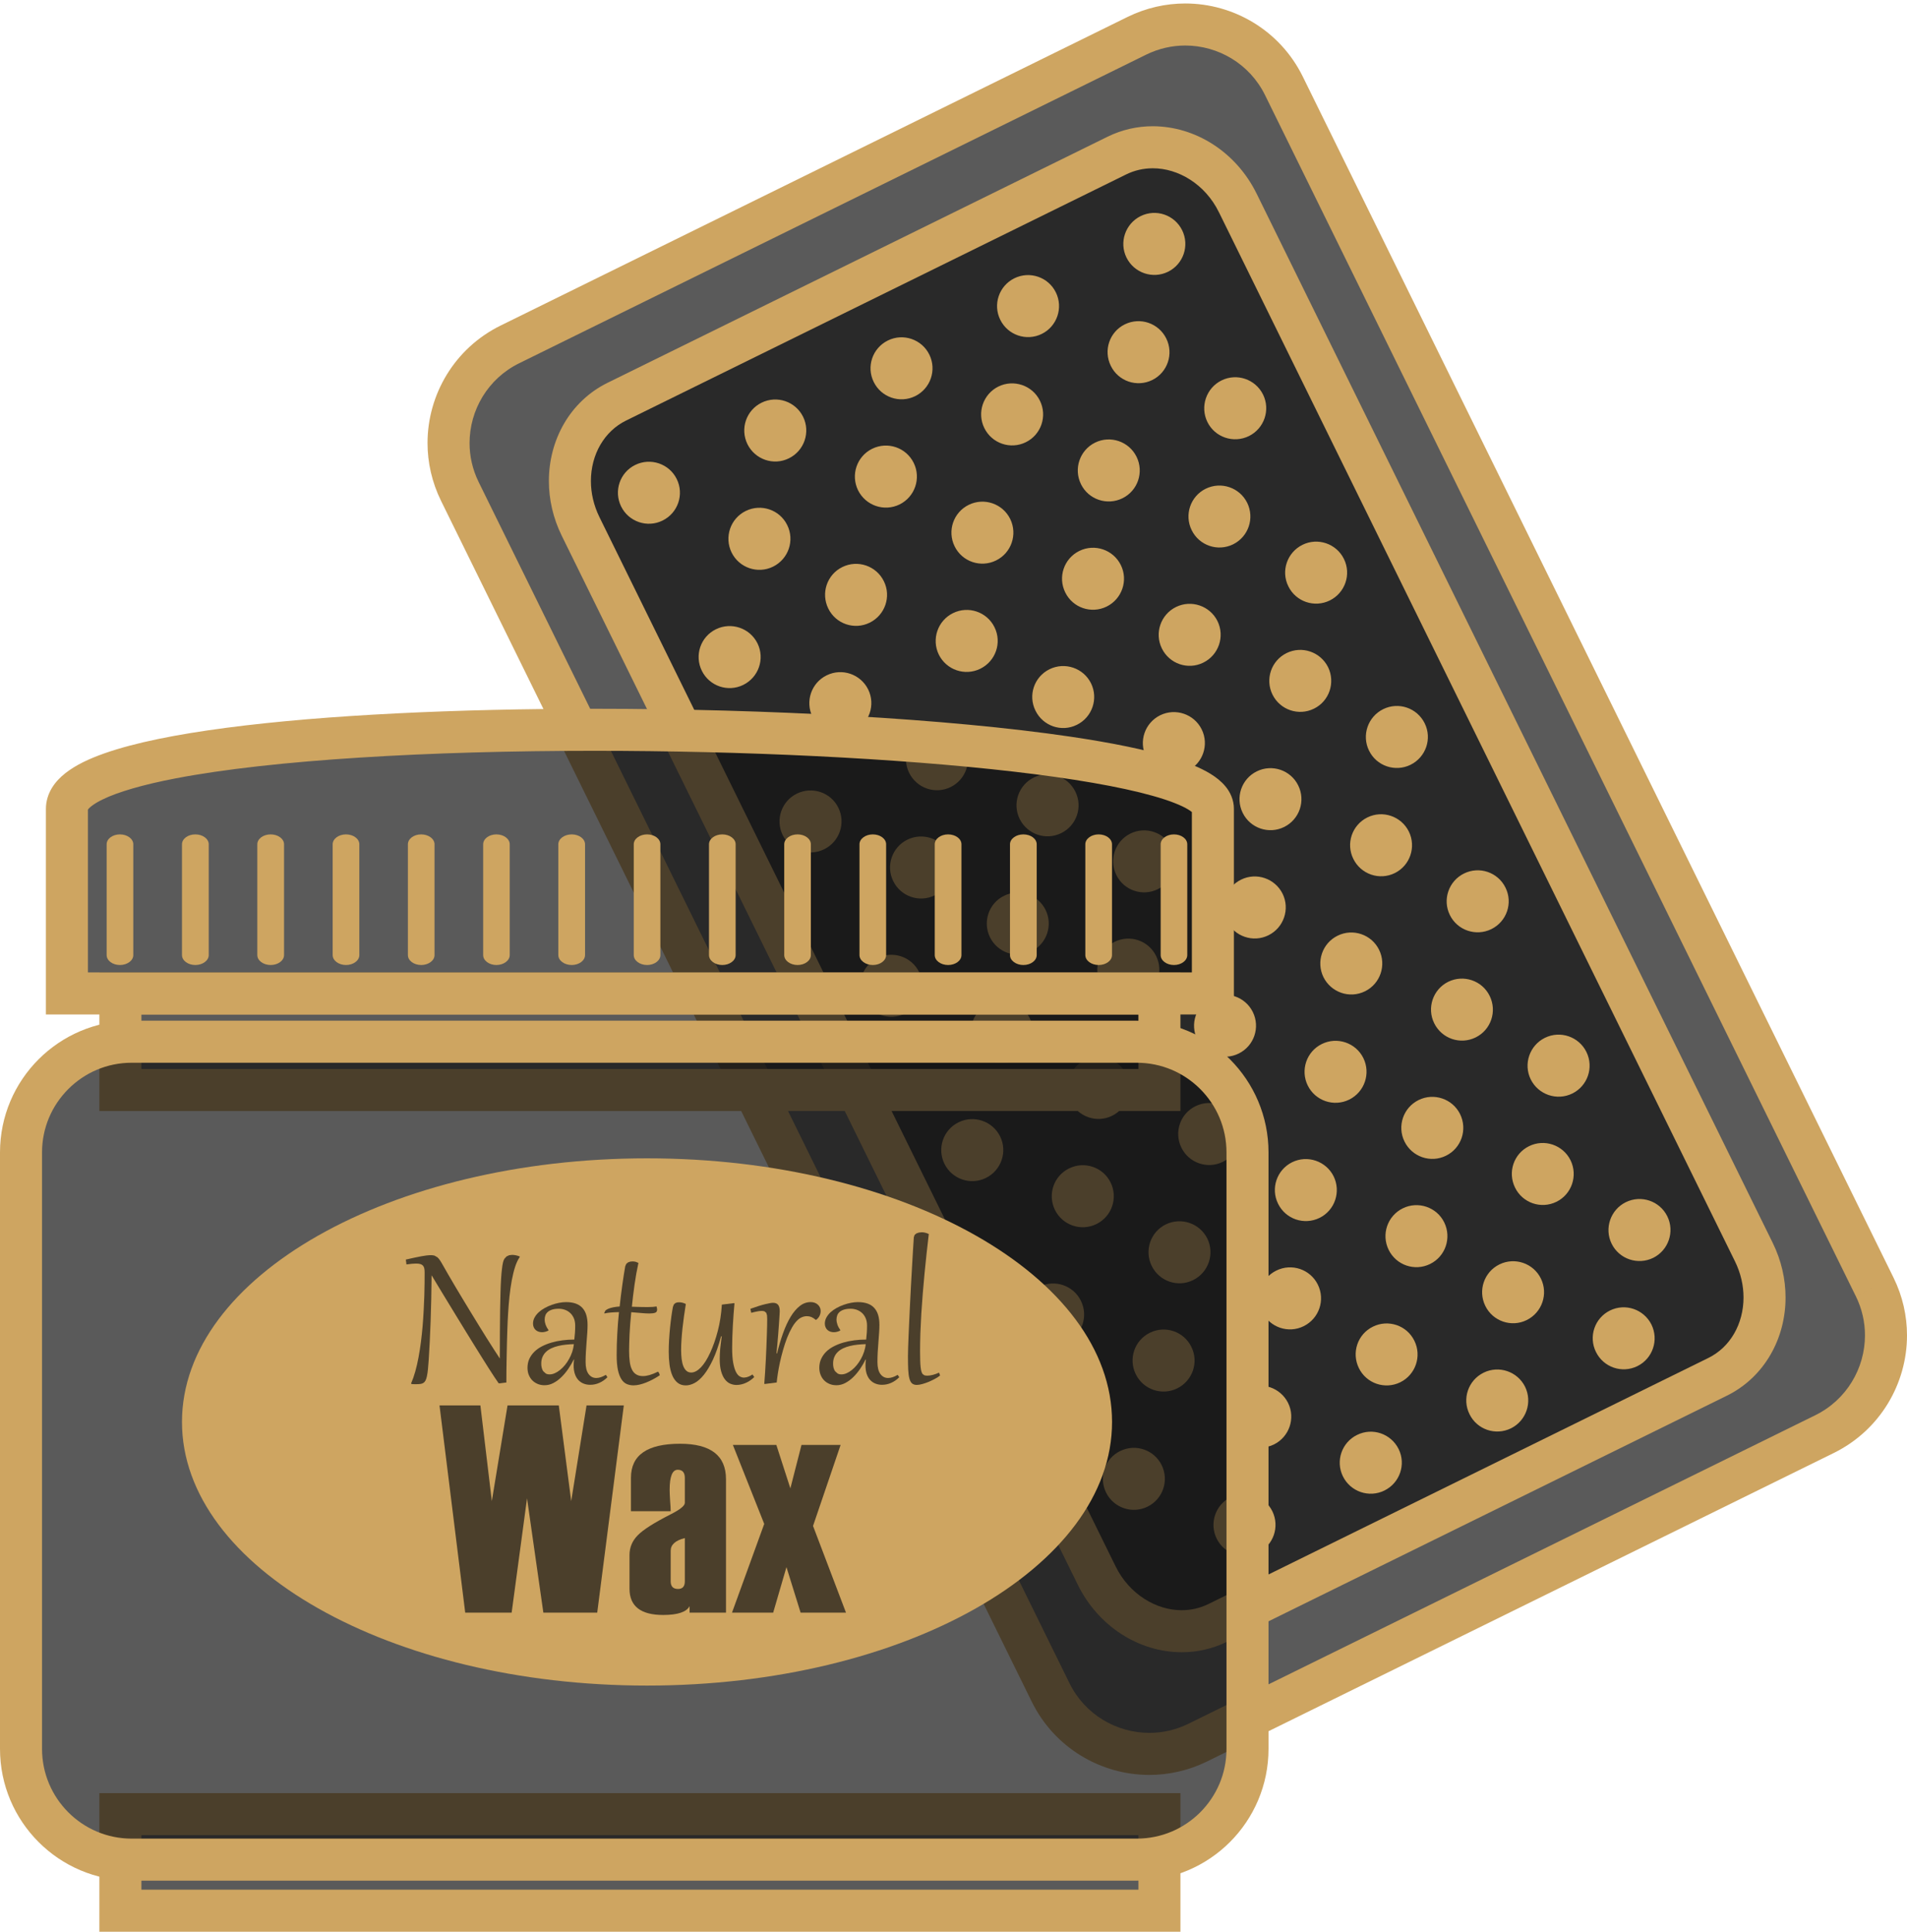 <svg width="79" height="80" viewBox="0 0 79 80" fill="none" xmlns="http://www.w3.org/2000/svg">
<path d="M77.662 53.298C78.772 55.552 77.841 58.281 75.584 59.392L49.617 72.168C47.364 73.276 44.636 72.347 43.524 70.093L19.051 20.354C17.94 18.099 18.871 15.37 21.127 14.261L47.094 1.484C49.348 0.374 52.08 1.303 53.189 3.557L77.662 53.298Z" fill="#151515" fill-opacity="0.7"/>
<path d="M77.662 53.298L76.881 53.682C77.138 54.206 77.259 54.757 77.259 55.301C77.258 56.661 76.503 57.969 75.2 58.61L49.233 71.387C48.709 71.644 48.159 71.764 47.614 71.765C46.254 71.764 44.946 71.01 44.305 69.708L19.832 19.969C19.573 19.444 19.452 18.893 19.452 18.349C19.453 16.989 20.207 15.681 21.511 15.042L47.478 2.265C48.003 2.007 48.554 1.886 49.1 1.885C50.46 1.886 51.768 2.64 52.407 3.941L76.88 53.682L77.662 53.298L78.442 52.913L53.97 3.173C53.026 1.256 51.1 0.143 49.1 0.144C48.295 0.144 47.477 0.325 46.709 0.702L20.743 13.48C18.825 14.422 17.71 16.348 17.711 18.349C17.711 19.153 17.892 19.971 18.269 20.738L42.743 70.477C43.688 72.393 45.613 73.507 47.614 73.506C48.417 73.506 49.234 73.326 50.002 72.95L75.969 60.172C77.885 59.228 79.001 57.302 79 55.301C79 54.498 78.82 53.68 78.442 52.913L77.662 53.298Z" fill="#CEA561"/>
<path d="M72.654 51.851C73.625 53.821 72.953 56.135 71.153 57.02L50.443 67.211C48.641 68.097 46.399 67.216 45.431 65.247L24.052 21.803C23.086 19.834 23.752 17.521 25.555 16.634L46.267 6.443C48.067 5.558 50.312 6.439 51.278 8.408L72.654 51.851Z" fill="#151515" fill-opacity="0.7"/>
<path d="M72.654 51.851L71.873 52.236C72.115 52.728 72.228 53.241 72.228 53.733C72.228 54.28 72.088 54.799 71.837 55.232C71.586 55.665 71.228 56.012 70.769 56.239L50.059 66.43C49.705 66.603 49.334 66.684 48.955 66.685C47.901 66.688 46.783 66.028 46.212 64.863L24.834 21.418C24.592 20.927 24.479 20.413 24.479 19.921C24.479 19.375 24.618 18.855 24.869 18.423C25.121 17.99 25.478 17.642 25.939 17.415L46.652 7.224C47.005 7.051 47.375 6.97 47.754 6.969C48.808 6.966 49.927 7.626 50.496 8.791L50.497 8.792L71.873 52.236L72.654 51.851L73.435 51.467L52.059 8.023L52.059 8.024C51.207 6.29 49.519 5.231 47.754 5.228C47.121 5.228 46.48 5.368 45.883 5.662L25.171 15.852C24.389 16.236 23.773 16.84 23.362 17.55C22.951 18.262 22.738 19.081 22.738 19.921C22.738 20.679 22.912 21.456 23.271 22.187L44.65 65.632C45.503 67.363 47.189 68.422 48.955 68.426C49.587 68.426 50.229 68.286 50.827 67.992L71.537 57.801C72.318 57.418 72.933 56.815 73.344 56.104C73.756 55.393 73.969 54.574 73.969 53.733C73.969 52.976 73.795 52.199 73.435 51.467L72.654 51.851Z" fill="#CEA561"/>
<path d="M28.035 19.839C28.349 20.475 28.085 21.246 27.448 21.558C26.814 21.872 26.044 21.61 25.73 20.973C25.418 20.336 25.677 19.568 26.314 19.255C26.95 18.942 27.723 19.203 28.035 19.839Z" fill="#CEA561"/>
<path d="M33.27 17.262C33.581 17.897 33.32 18.668 32.681 18.981C32.044 19.295 31.28 19.031 30.964 18.395C30.652 17.759 30.911 16.991 31.549 16.677C32.185 16.364 32.956 16.625 33.27 17.262Z" fill="#CEA561"/>
<path d="M38.499 14.686C38.812 15.322 38.549 16.093 37.912 16.406C37.275 16.718 36.508 16.455 36.195 15.819C35.881 15.182 36.144 14.415 36.781 14.101C37.413 13.788 38.187 14.049 38.499 14.686Z" fill="#CEA561"/>
<path d="M43.74 12.109C44.053 12.745 43.791 13.516 43.156 13.829C42.519 14.142 41.75 13.879 41.437 13.243C41.123 12.607 41.386 11.838 42.022 11.524C42.658 11.212 43.428 11.473 43.74 12.109Z" fill="#CEA561"/>
<path d="M48.972 9.535C49.285 10.171 49.024 10.94 48.388 11.254C47.752 11.567 46.982 11.304 46.667 10.669C46.353 10.033 46.619 9.264 47.252 8.95C47.891 8.636 48.657 8.898 48.972 9.535Z" fill="#CEA561"/>
<path d="M32.612 21.746C32.927 22.383 32.663 23.152 32.025 23.467C31.39 23.78 30.62 23.517 30.307 22.881C29.996 22.244 30.256 21.474 30.893 21.161C31.53 20.848 32.301 21.109 32.612 21.746Z" fill="#CEA561"/>
<path d="M37.852 19.171C38.165 19.808 37.902 20.577 37.266 20.891C36.628 21.203 35.862 20.94 35.546 20.304C35.234 19.667 35.495 18.898 36.131 18.585C36.769 18.272 37.539 18.533 37.852 19.171Z" fill="#CEA561"/>
<path d="M43.08 16.595C43.395 17.232 43.131 18.003 42.496 18.314C41.86 18.628 41.09 18.365 40.777 17.728C40.464 17.091 40.725 16.323 41.359 16.008C41.994 15.697 42.769 15.958 43.08 16.595Z" fill="#CEA561"/>
<path d="M48.315 14.02C48.629 14.656 48.368 15.425 47.734 15.738C47.094 16.052 46.328 15.788 46.017 15.152C45.702 14.514 45.96 13.746 46.596 13.433C47.235 13.12 48.001 13.382 48.315 14.02Z" fill="#CEA561"/>
<path d="M31.381 26.646C31.692 27.283 31.428 28.05 30.791 28.364C30.157 28.677 29.388 28.416 29.075 27.78C28.76 27.142 29.02 26.372 29.658 26.06C30.295 25.747 31.067 26.009 31.381 26.646Z" fill="#CEA561"/>
<path d="M36.615 24.071C36.93 24.706 36.664 25.474 36.029 25.787C35.392 26.101 34.626 25.84 34.313 25.203C33.999 24.566 34.258 23.796 34.894 23.484C35.531 23.17 36.302 23.432 36.615 24.071Z" fill="#CEA561"/>
<path d="M41.85 21.494C42.161 22.13 41.899 22.898 41.264 23.21C40.627 23.524 39.86 23.263 39.547 22.627C39.233 21.989 39.494 21.219 40.132 20.907C40.766 20.595 41.537 20.856 41.85 21.494Z" fill="#CEA561"/>
<path d="M47.084 18.918C47.396 19.553 47.136 20.322 46.499 20.635C45.864 20.948 45.091 20.688 44.781 20.052C44.467 19.414 44.73 18.644 45.364 18.331C46.001 18.018 46.771 18.281 47.084 18.918Z" fill="#CEA561"/>
<path d="M52.324 16.341C52.636 16.977 52.373 17.745 51.739 18.059C51.101 18.372 50.329 18.112 50.018 17.476C49.706 16.839 49.97 16.068 50.603 15.755C51.239 15.441 52.009 15.704 52.324 16.341Z" fill="#CEA561"/>
<path d="M35.965 28.552C36.278 29.188 36.015 29.957 35.377 30.271C34.741 30.584 33.971 30.322 33.659 29.687C33.348 29.051 33.607 28.282 34.244 27.969C34.88 27.654 35.65 27.917 35.965 28.552Z" fill="#CEA561"/>
<path d="M41.199 25.977C41.513 26.612 41.25 27.38 40.611 27.695C39.974 28.008 39.208 27.747 38.892 27.111C38.582 26.476 38.843 25.705 39.479 25.392C40.116 25.077 40.889 25.341 41.199 25.977Z" fill="#CEA561"/>
<path d="M46.432 23.402C46.745 24.036 46.481 24.806 45.845 25.12C45.207 25.433 44.441 25.171 44.13 24.536C43.814 23.899 44.076 23.13 44.711 22.817C45.347 22.503 46.12 22.766 46.432 23.402Z" fill="#CEA561"/>
<path d="M51.668 20.826C51.978 21.461 51.719 22.23 51.08 22.544C50.445 22.855 49.679 22.592 49.368 21.958C49.053 21.322 49.314 20.553 49.947 20.241C50.586 19.927 51.355 20.19 51.668 20.826Z" fill="#CEA561"/>
<path d="M34.729 33.45C35.044 34.087 34.779 34.858 34.141 35.171C33.507 35.484 32.741 35.222 32.424 34.584C32.114 33.949 32.372 33.181 33.01 32.868C33.648 32.555 34.419 32.816 34.729 33.45Z" fill="#CEA561"/>
<path d="M39.965 30.874C40.281 31.512 40.018 32.282 39.381 32.595C38.744 32.908 37.98 32.645 37.663 32.007C37.352 31.374 37.61 30.605 38.246 30.292C38.882 29.978 39.654 30.239 39.965 30.874Z" fill="#CEA561"/>
<path d="M45.197 28.298C45.51 28.936 45.245 29.706 44.609 30.018C43.976 30.332 43.208 30.069 42.896 29.431C42.581 28.798 42.839 28.029 43.478 27.715C44.114 27.403 44.884 27.665 45.197 28.298Z" fill="#CEA561"/>
<path d="M50.436 25.721C50.748 26.359 50.486 27.128 49.848 27.442C49.212 27.756 48.443 27.492 48.132 26.855C47.819 26.221 48.081 25.452 48.717 25.138C49.351 24.826 50.122 25.088 50.436 25.721Z" fill="#CEA561"/>
<path d="M55.673 23.146C55.989 23.784 55.724 24.553 55.089 24.867C54.45 25.18 53.682 24.918 53.371 24.281C53.056 23.647 53.321 22.877 53.956 22.563C54.59 22.25 55.36 22.512 55.673 23.146Z" fill="#CEA561"/>
<path d="M39.309 35.359C39.62 35.996 39.361 36.765 38.722 37.079C38.087 37.392 37.318 37.13 37.005 36.493C36.689 35.858 36.953 35.089 37.586 34.775C38.227 34.461 38.996 34.724 39.309 35.359Z" fill="#CEA561"/>
<path d="M44.547 32.783C44.864 33.419 44.601 34.19 43.961 34.503C43.325 34.816 42.557 34.553 42.242 33.917C41.928 33.282 42.191 32.512 42.828 32.199C43.465 31.885 44.234 32.147 44.547 32.783Z" fill="#CEA561"/>
<path d="M49.782 30.207C50.095 30.843 49.832 31.615 49.193 31.926C48.56 32.24 47.788 31.976 47.476 31.34C47.163 30.705 47.425 29.936 48.061 29.622C48.697 29.31 49.468 29.571 49.782 30.207Z" fill="#CEA561"/>
<path d="M55.018 27.631C55.327 28.268 55.068 29.038 54.432 29.349C53.794 29.663 53.027 29.399 52.714 28.764C52.401 28.128 52.663 27.36 53.297 27.047C53.935 26.733 54.701 26.996 55.018 27.631Z" fill="#CEA561"/>
<path d="M38.076 40.258C38.388 40.892 38.124 41.664 37.487 41.977C36.852 42.29 36.084 42.028 35.768 41.392C35.457 40.756 35.717 39.986 36.355 39.674C36.992 39.36 37.765 39.622 38.076 40.258Z" fill="#CEA561"/>
<path d="M43.314 37.682C43.626 38.317 43.365 39.088 42.727 39.402C42.092 39.715 41.324 39.45 41.011 38.815C40.7 38.179 40.958 37.411 41.594 37.098C42.228 36.784 43 37.046 43.314 37.682Z" fill="#CEA561"/>
<path d="M48.548 35.106C48.86 35.741 48.598 36.512 47.963 36.824C47.328 37.137 46.559 36.875 46.247 36.239C45.933 35.603 46.192 34.835 46.829 34.521C47.464 34.208 48.236 34.47 48.548 35.106Z" fill="#CEA561"/>
<path d="M53.781 32.529C54.095 33.165 53.833 33.935 53.197 34.249C52.561 34.562 51.792 34.299 51.48 33.663C51.168 33.027 51.427 32.259 52.063 31.945C52.699 31.631 53.47 31.893 53.781 32.529Z" fill="#CEA561"/>
<path d="M59.019 29.954C59.335 30.589 59.069 31.359 58.433 31.673C57.797 31.985 57.025 31.724 56.715 31.088C56.4 30.453 56.666 29.682 57.3 29.369C57.937 29.055 58.706 29.318 59.019 29.954Z" fill="#CEA561"/>
<path d="M42.657 42.166C42.969 42.801 42.709 43.572 42.072 43.886C41.435 44.2 40.667 43.937 40.351 43.301C40.038 42.664 40.3 41.895 40.935 41.582C41.577 41.267 42.346 41.529 42.657 42.166Z" fill="#CEA561"/>
<path d="M47.893 39.59C48.208 40.225 47.949 40.996 47.309 41.309C46.673 41.623 45.902 41.36 45.589 40.723C45.277 40.087 45.536 39.318 46.174 39.004C46.813 38.69 47.582 38.953 47.893 39.59Z" fill="#CEA561"/>
<path d="M53.134 37.015C53.444 37.649 53.182 38.421 52.545 38.734C51.911 39.048 51.138 38.784 50.828 38.148C50.515 37.512 50.773 36.743 51.413 36.429C52.048 36.116 52.818 36.378 53.134 37.015Z" fill="#CEA561"/>
<path d="M58.365 34.44C58.674 35.074 58.416 35.844 57.78 36.158C57.143 36.472 56.377 36.206 56.064 35.571C55.747 34.934 56.011 34.166 56.645 33.853C57.281 33.54 58.05 33.803 58.365 34.44Z" fill="#CEA561"/>
<path d="M41.431 47.063C41.745 47.699 41.477 48.471 40.842 48.783C40.205 49.096 39.439 48.833 39.125 48.198C38.812 47.562 39.072 46.791 39.711 46.478C40.344 46.166 41.116 46.428 41.431 47.063Z" fill="#CEA561"/>
<path d="M46.659 44.488C46.97 45.124 46.707 45.895 46.069 46.208C45.437 46.52 44.667 46.257 44.355 45.621C44.043 44.985 44.302 44.216 44.936 43.903C45.574 43.59 46.346 43.852 46.659 44.488Z" fill="#CEA561"/>
<path d="M51.9 41.912C52.213 42.548 51.952 43.319 51.314 43.631C50.68 43.944 49.914 43.681 49.597 43.044C49.284 42.409 49.547 41.639 50.182 41.327C50.816 41.015 51.587 41.276 51.9 41.912Z" fill="#CEA561"/>
<path d="M57.13 39.334C57.444 39.971 57.182 40.741 56.547 41.053C55.91 41.367 55.143 41.104 54.826 40.467C54.516 39.832 54.776 39.062 55.413 38.75C56.047 38.437 56.819 38.699 57.13 39.334Z" fill="#CEA561"/>
<path d="M62.367 36.76C62.683 37.396 62.418 38.166 61.782 38.478C61.146 38.791 60.374 38.531 60.062 37.894C59.748 37.259 60.013 36.487 60.648 36.175C61.287 35.861 62.054 36.123 62.367 36.76Z" fill="#CEA561"/>
<path d="M46.008 48.972C46.322 49.609 46.06 50.377 45.422 50.692C44.784 51.006 44.016 50.743 43.702 50.106C43.391 49.471 43.649 48.701 44.288 48.389C44.925 48.074 45.698 48.337 46.008 48.972Z" fill="#CEA561"/>
<path d="M51.244 46.395C51.557 47.033 51.297 47.801 50.657 48.116C50.022 48.429 49.254 48.166 48.941 47.529C48.629 46.894 48.886 46.125 49.523 45.813C50.161 45.497 50.932 45.761 51.244 46.395Z" fill="#CEA561"/>
<path d="M56.479 43.819C56.792 44.456 56.528 45.226 55.892 45.539C55.254 45.852 54.488 45.59 54.174 44.953C53.864 44.318 54.122 43.548 54.759 43.236C55.395 42.922 56.166 43.185 56.479 43.819Z" fill="#CEA561"/>
<path d="M61.712 41.245C62.025 41.882 61.767 42.651 61.13 42.964C60.493 43.277 59.727 43.014 59.414 42.377C59.1 41.743 59.362 40.973 59.993 40.66C60.632 40.347 61.402 40.61 61.712 41.245Z" fill="#CEA561"/>
<path d="M44.777 53.87C45.094 54.507 44.83 55.279 44.194 55.591C43.558 55.905 42.79 55.642 42.477 55.004C42.163 54.37 42.423 53.599 43.06 53.286C43.697 52.973 44.467 53.236 44.777 53.87Z" fill="#CEA561"/>
<path d="M50.015 51.293C50.326 51.931 50.062 52.701 49.425 53.014C48.792 53.328 48.023 53.063 47.711 52.426C47.398 51.793 47.657 51.023 48.291 50.709C48.931 50.396 49.7 50.66 50.015 51.293Z" fill="#CEA561"/>
<path d="M55.248 48.717C55.559 49.355 55.299 50.125 54.664 50.437C54.024 50.751 53.258 50.488 52.945 49.85C52.632 49.216 52.893 48.446 53.529 48.132C54.163 47.821 54.935 48.084 55.248 48.717Z" fill="#CEA561"/>
<path d="M60.487 46.141C60.799 46.779 60.54 47.549 59.903 47.862C59.268 48.176 58.496 47.912 58.183 47.275C57.87 46.641 58.131 45.87 58.767 45.557C59.403 45.243 60.175 45.507 60.487 46.141Z" fill="#CEA561"/>
<path d="M65.719 43.565C66.033 44.203 65.771 44.972 65.136 45.286C64.499 45.599 63.727 45.337 63.412 44.7C63.1 44.066 63.365 43.293 63.998 42.981C64.636 42.666 65.407 42.931 65.719 43.565Z" fill="#CEA561"/>
<path d="M49.353 55.778C49.67 56.414 49.405 57.183 48.767 57.498C48.131 57.811 47.363 57.548 47.051 56.911C46.737 56.276 46.998 55.507 47.636 55.194C48.272 54.88 49.042 55.141 49.353 55.778Z" fill="#CEA561"/>
<path d="M54.594 53.203C54.907 53.84 54.645 54.608 54.004 54.923C53.372 55.236 52.602 54.974 52.29 54.337C51.974 53.701 52.236 52.932 52.873 52.619C53.512 52.304 54.281 52.566 54.594 53.203Z" fill="#CEA561"/>
<path d="M59.83 50.626C60.141 51.263 59.882 52.033 59.244 52.346C58.608 52.66 57.838 52.397 57.527 51.76C57.214 51.124 57.475 50.356 58.111 50.042C58.745 49.729 59.52 49.99 59.83 50.626Z" fill="#CEA561"/>
<path d="M65.062 48.051C65.373 48.688 65.113 49.457 64.479 49.77C63.841 50.084 63.074 49.82 62.763 49.184C62.449 48.548 62.706 47.78 63.343 47.467C63.978 47.154 64.747 47.415 65.062 48.051Z" fill="#CEA561"/>
<path d="M48.124 60.678C48.437 61.312 48.175 62.084 47.537 62.397C46.902 62.709 46.135 62.446 45.82 61.812C45.508 61.175 45.766 60.405 46.404 60.093C47.042 59.779 47.813 60.042 48.124 60.678Z" fill="#CEA561"/>
<path d="M53.361 58.102C53.674 58.737 53.409 59.508 52.773 59.821C52.135 60.133 51.37 59.87 51.058 59.235C50.747 58.599 51.003 57.829 51.64 57.517C52.275 57.204 53.044 57.466 53.361 58.102Z" fill="#CEA561"/>
<path d="M58.592 55.526C58.907 56.161 58.643 56.932 58.009 57.245C57.371 57.557 56.603 57.294 56.293 56.658C55.98 56.022 56.238 55.252 56.877 54.941C57.511 54.628 58.283 54.889 58.592 55.526Z" fill="#CEA561"/>
<path d="M63.833 52.949C64.146 53.585 63.882 54.355 63.246 54.669C62.613 54.982 61.842 54.719 61.531 54.083C61.218 53.447 61.479 52.677 62.115 52.364C62.751 52.051 63.522 52.313 63.833 52.949Z" fill="#CEA561"/>
<path d="M69.071 50.373C69.383 51.008 69.119 51.778 68.487 52.092C67.848 52.404 67.077 52.144 66.764 51.507C66.452 50.872 66.717 50.1 67.35 49.788C67.987 49.474 68.758 49.736 69.071 50.373Z" fill="#CEA561"/>
<path d="M52.708 62.585C53.02 63.221 52.76 63.99 52.12 64.305C51.486 64.617 50.715 64.354 50.402 63.719C50.089 63.083 50.351 62.312 50.987 62.001C51.625 61.686 52.394 61.948 52.708 62.585Z" fill="#CEA561"/>
<path d="M57.94 60.01C58.253 60.645 57.991 61.414 57.35 61.729C56.715 62.041 55.947 61.779 55.632 61.142C55.319 60.506 55.582 59.736 56.22 59.425C56.857 59.109 57.624 59.374 57.94 60.01Z" fill="#CEA561"/>
<path d="M63.179 57.432C63.489 58.069 63.229 58.839 62.593 59.153C61.955 59.465 61.187 59.204 60.876 58.566C60.56 57.931 60.822 57.162 61.459 56.848C62.094 56.535 62.865 56.797 63.179 57.432Z" fill="#CEA561"/>
<path d="M68.415 54.858C68.725 55.494 68.466 56.264 67.83 56.577C67.192 56.889 66.428 56.626 66.115 55.991C65.798 55.354 66.061 54.586 66.695 54.273C67.333 53.959 68.098 54.222 68.415 54.858Z" fill="#CEA561"/>
<path d="M48.032 79.13H4.988V75.131H48.032V79.13Z" fill="#151515" fill-opacity="0.7"/>
<path d="M48.031 79.13V78.259H5.858V76.002H47.16L47.161 79.13H48.031H48.901V74.261H4.117V80H48.901V79.13H48.031Z" fill="#CEA561"/>
<path d="M48.032 45.14H4.988V41.142H48.032V45.14Z" fill="#151515" fill-opacity="0.7"/>
<path d="M48.031 45.14V44.27H5.858V42.013H47.16L47.161 45.14H48.031H48.901V40.272H4.117V46.011H48.901V45.14H48.031Z" fill="#CEA561"/>
<path d="M50.246 41.142H2.773C2.773 41.142 2.773 35.966 2.773 33.495C2.773 28.675 50.246 29.615 50.246 33.495C50.246 36.789 50.246 41.142 50.246 41.142Z" fill="#151515" fill-opacity="0.7"/>
<path d="M50.246 41.142V40.272H2.773V41.142H3.643C3.643 41.142 3.643 35.966 3.643 33.495H3.51L3.638 33.533L3.643 33.495H3.51L3.638 33.533L3.581 33.516L3.636 33.541L3.638 33.533L3.581 33.516L3.636 33.541L3.651 33.518C3.693 33.453 3.895 33.277 4.254 33.107C4.879 32.801 5.933 32.492 7.268 32.237C9.274 31.851 11.925 31.562 14.911 31.374C17.898 31.184 21.224 31.094 24.604 31.094C30.808 31.093 37.198 31.4 42 31.957C44.399 32.235 46.406 32.578 47.757 32.96C48.429 33.147 48.939 33.352 49.21 33.516C49.345 33.595 49.416 33.664 49.422 33.674H49.422L49.672 33.495H49.375C49.374 33.592 49.418 33.672 49.422 33.674L49.672 33.495H49.375C49.375 36.789 49.375 41.142 49.375 41.142H50.246H51.116C51.116 41.142 51.116 36.789 51.116 33.495C51.118 33.126 50.958 32.796 50.768 32.569C50.587 32.351 50.378 32.191 50.148 32.048C49.715 31.784 49.194 31.578 48.565 31.383C47.466 31.046 46.039 30.759 44.346 30.508C39.276 29.761 31.83 29.354 24.604 29.352C18.976 29.353 13.496 29.6 9.375 30.141C7.311 30.413 5.594 30.753 4.319 31.201C3.68 31.428 3.149 31.677 2.714 32.015C2.498 32.185 2.302 32.383 2.151 32.63C2 32.876 1.901 33.182 1.902 33.495C1.902 35.966 1.902 41.142 1.902 41.142V42.013H51.116V41.142H50.246Z" fill="#CEA561"/>
<path d="M51.68 72.426C51.68 74.96 49.628 77.014 47.091 77.014H5.457C2.926 77.014 0.871 74.96 0.871 72.426V47.727C0.871 45.195 2.926 43.141 5.457 43.141H47.091C49.628 43.141 51.68 45.195 51.68 47.727V72.426Z" fill="#151515" fill-opacity="0.7"/>
<path d="M51.68 72.426H50.809C50.809 73.456 50.395 74.379 49.721 75.055C49.046 75.729 48.122 76.143 47.091 76.144H5.457C4.429 76.144 3.505 75.729 2.83 75.055C2.156 74.379 1.742 73.455 1.741 72.426V47.728C1.742 46.699 2.156 45.776 2.83 45.101C3.505 44.427 4.429 44.012 5.457 44.012H47.091C48.122 44.012 49.046 44.427 49.721 45.101C50.395 45.776 50.809 46.699 50.809 47.728V72.426H51.68H52.55V47.728C52.55 44.714 50.109 42.271 47.091 42.271H5.457C2.444 42.272 0.001 44.714 0 47.728V72.426C0.001 75.441 2.443 77.884 5.457 77.885H47.091C50.109 77.885 52.55 75.44 52.55 72.426H51.68Z" fill="#CEA561"/>
<path d="M5.522 39.554C5.522 39.78 5.272 39.965 4.969 39.965C4.663 39.965 4.418 39.78 4.418 39.554V34.965C4.418 34.739 4.663 34.555 4.969 34.555C5.272 34.555 5.522 34.739 5.522 34.965V39.554Z" fill="#CEA561"/>
<path d="M8.647 39.554C8.647 39.78 8.397 39.965 8.093 39.965C7.785 39.965 7.539 39.78 7.539 39.554V34.965C7.539 34.739 7.785 34.555 8.093 34.555C8.397 34.555 8.647 34.739 8.647 34.965V39.554Z" fill="#CEA561"/>
<path d="M11.767 39.554C11.767 39.78 11.517 39.965 11.214 39.965C10.906 39.965 10.66 39.78 10.66 39.554V34.965C10.66 34.739 10.906 34.555 11.214 34.555C11.517 34.555 11.767 34.739 11.767 34.965V39.554Z" fill="#CEA561"/>
<path d="M14.886 39.554C14.886 39.78 14.639 39.965 14.333 39.965C14.03 39.965 13.781 39.78 13.781 39.554V34.965C13.781 34.739 14.03 34.555 14.333 34.555C14.639 34.555 14.886 34.739 14.886 34.965V39.554Z" fill="#CEA561"/>
<path d="M18.001 39.554C18.001 39.78 17.751 39.965 17.449 39.965C17.144 39.965 16.898 39.78 16.898 39.554V34.965C16.898 34.739 17.144 34.555 17.449 34.555C17.751 34.555 18.001 34.739 18.001 34.965V39.554Z" fill="#CEA561"/>
<path d="M21.116 39.554C21.116 39.78 20.866 39.965 20.564 39.965C20.261 39.965 20.016 39.78 20.016 39.554V34.965C20.016 34.739 20.261 34.555 20.564 34.555C20.866 34.555 21.116 34.739 21.116 34.965V39.554Z" fill="#CEA561"/>
<path d="M24.236 39.554C24.236 39.78 23.988 39.965 23.684 39.965C23.38 39.965 23.129 39.78 23.129 39.554V34.965C23.129 34.739 23.38 34.555 23.684 34.555C23.988 34.555 24.236 34.739 24.236 34.965V39.554Z" fill="#CEA561"/>
<path d="M27.357 39.554C27.357 39.78 27.111 39.965 26.807 39.965C26.502 39.965 26.254 39.78 26.254 39.554V34.965C26.254 34.739 26.502 34.555 26.807 34.555C27.111 34.555 27.357 34.739 27.357 34.965V39.554Z" fill="#CEA561"/>
<path d="M30.475 39.554C30.475 39.78 30.225 39.965 29.922 39.965C29.62 39.965 29.371 39.78 29.371 39.554V34.965C29.371 34.739 29.62 34.555 29.922 34.555C30.225 34.555 30.475 34.739 30.475 34.965V39.554Z" fill="#CEA561"/>
<path d="M33.591 39.554C33.591 39.78 33.344 39.965 33.041 39.965C32.734 39.965 32.488 39.78 32.488 39.554V34.965C32.488 34.739 32.734 34.555 33.041 34.555C33.344 34.555 33.591 34.739 33.591 34.965V39.554Z" fill="#CEA561"/>
<path d="M36.709 39.554C36.709 39.78 36.463 39.965 36.158 39.965C35.855 39.965 35.605 39.78 35.605 39.554V34.965C35.605 34.739 35.855 34.555 36.158 34.555C36.463 34.555 36.709 34.739 36.709 34.965V39.554Z" fill="#CEA561"/>
<path d="M39.83 39.554C39.83 39.78 39.582 39.965 39.276 39.965C38.971 39.965 38.723 39.78 38.723 39.554V34.965C38.723 34.739 38.971 34.555 39.276 34.555C39.582 34.555 39.83 34.739 39.83 34.965V39.554Z" fill="#CEA561"/>
<path d="M42.947 39.554C42.947 39.78 42.702 39.965 42.394 39.965C42.091 39.965 41.84 39.78 41.84 39.554V34.965C41.84 34.739 42.091 34.555 42.394 34.555C42.702 34.555 42.947 34.739 42.947 34.965V39.554Z" fill="#CEA561"/>
<path d="M46.066 39.554C46.066 39.78 45.819 39.965 45.514 39.965C45.209 39.965 44.961 39.78 44.961 39.554V34.965C44.961 34.739 45.209 34.555 45.514 34.555C45.819 34.555 46.066 34.739 46.066 34.965V39.554Z" fill="#CEA561"/>
<path d="M49.184 39.554C49.184 39.78 48.938 39.965 48.633 39.965C48.328 39.965 48.082 39.78 48.082 39.554V34.965C48.082 34.739 48.328 34.555 48.633 34.555C48.938 34.555 49.184 34.739 49.184 34.965V39.554Z" fill="#CEA561"/>
<path d="M7.539 58.888C7.539 64.919 16.166 69.806 26.805 69.806C37.442 69.806 46.068 64.919 46.068 58.888C46.068 52.86 37.442 47.971 26.805 47.971C16.166 47.971 7.539 52.86 7.539 58.888Z" fill="#CEA561"/>
<path d="M25.842 58.204L24.741 66.785H22.509L21.833 62.052L21.196 66.785H19.272L18.207 58.204H19.901L20.375 62.166L21.025 58.204H23.149L23.663 62.166L24.298 58.204H25.842Z" fill="#151515" fill-opacity="0.7"/>
<path d="M28.37 65.488V63.698C27.979 63.794 27.784 63.97 27.784 64.225V65.488C27.784 65.699 27.885 65.805 28.088 65.805C28.276 65.805 28.37 65.699 28.37 65.488ZM30.075 66.786H28.567V66.517C28.439 66.76 28.074 66.882 27.472 66.882C26.542 66.882 26.078 66.519 26.078 65.793V64.398C26.078 64.087 26.191 63.816 26.416 63.585C26.641 63.353 27.095 63.064 27.778 62.717C28.172 62.518 28.37 62.358 28.37 62.239V61.209C28.37 60.982 28.272 60.868 28.077 60.868C27.853 60.868 27.741 61.145 27.741 61.7C27.741 61.8 27.747 61.947 27.76 62.143C27.775 62.338 27.784 62.486 27.784 62.585H26.138V61.197C26.138 60.26 26.816 59.791 28.172 59.791C29.441 59.791 30.075 60.28 30.075 61.257V66.786Z" fill="#151515" fill-opacity="0.7"/>
<path d="M35.046 66.785H33.166L32.58 64.9L32.03 66.785H30.324L31.659 63.111L30.36 59.839H32.161L32.742 61.639L33.203 59.839H34.824L33.681 63.195L35.046 66.785Z" fill="#151515" fill-opacity="0.7"/>
<path d="M18.338 52.379C18.408 52.505 18.488 52.644 18.577 52.797C18.667 52.951 18.762 53.113 18.862 53.283C18.963 53.453 19.069 53.629 19.178 53.811C19.287 53.993 19.397 54.175 19.51 54.358C19.622 54.542 19.733 54.722 19.843 54.901C19.953 55.08 20.059 55.251 20.162 55.415C20.265 55.579 20.363 55.733 20.456 55.877C20.548 56.021 20.632 56.149 20.706 56.261C20.706 55.852 20.707 55.48 20.709 55.144C20.71 54.808 20.713 54.505 20.718 54.235C20.722 53.964 20.728 53.724 20.734 53.514C20.74 53.304 20.748 53.12 20.758 52.962C20.768 52.804 20.779 52.67 20.793 52.559C20.805 52.449 20.82 52.357 20.837 52.285C20.851 52.224 20.87 52.174 20.895 52.133L20.982 52.036L21.09 51.984L21.213 51.969C21.315 51.969 21.421 51.992 21.531 52.036V52.059C21.456 52.164 21.392 52.302 21.337 52.471C21.283 52.641 21.237 52.829 21.199 53.035C21.161 53.243 21.13 53.46 21.106 53.689C21.082 53.919 21.064 54.146 21.05 54.371C21.036 54.596 21.026 54.812 21.019 55.02C21.012 55.228 21.006 55.413 21.002 55.577C20.999 55.721 20.996 55.861 20.993 55.997C20.99 56.134 20.987 56.271 20.985 56.407C20.982 56.544 20.98 56.682 20.979 56.822C20.977 56.962 20.977 57.105 20.977 57.254L20.697 57.29L20.656 57.285C20.61 57.221 20.552 57.136 20.481 57.028C20.41 56.92 20.33 56.797 20.241 56.658C20.153 56.519 20.057 56.367 19.954 56.202C19.851 56.037 19.744 55.865 19.633 55.687C19.523 55.508 19.41 55.325 19.295 55.139C19.181 54.953 19.067 54.769 18.955 54.585C18.843 54.402 18.734 54.223 18.628 54.049C18.522 53.875 18.422 53.712 18.329 53.558C18.236 53.405 18.151 53.264 18.075 53.138C17.998 53.011 17.933 52.903 17.88 52.814C17.877 53.152 17.872 53.481 17.865 53.801C17.858 54.12 17.849 54.428 17.839 54.722C17.828 55.017 17.816 55.297 17.803 55.562C17.79 55.827 17.776 56.073 17.761 56.301C17.75 56.461 17.739 56.597 17.728 56.711C17.716 56.824 17.702 56.918 17.686 56.993C17.67 57.069 17.651 57.129 17.627 57.173C17.603 57.218 17.574 57.251 17.539 57.273C17.504 57.295 17.461 57.309 17.413 57.315C17.364 57.322 17.306 57.324 17.239 57.324H17.177L17.131 57.323L17.06 57.32L17.028 57.297C17.093 57.149 17.152 56.983 17.203 56.8C17.254 56.617 17.299 56.422 17.337 56.217C17.375 56.011 17.409 55.8 17.437 55.58C17.465 55.361 17.488 55.142 17.507 54.922C17.525 54.702 17.54 54.485 17.551 54.272C17.563 54.059 17.571 53.857 17.578 53.664C17.584 53.472 17.587 53.293 17.589 53.129C17.591 52.964 17.591 52.82 17.591 52.698C17.591 52.632 17.587 52.576 17.577 52.53C17.567 52.483 17.548 52.444 17.521 52.415C17.495 52.385 17.459 52.363 17.413 52.349C17.367 52.336 17.308 52.329 17.234 52.329C17.182 52.329 17.123 52.332 17.059 52.338C16.994 52.344 16.92 52.353 16.838 52.365L16.812 52.164C16.941 52.135 17.057 52.109 17.161 52.086C17.265 52.063 17.358 52.044 17.443 52.029C17.526 52.014 17.603 52.002 17.67 51.993C17.738 51.985 17.8 51.981 17.855 51.981C17.911 51.981 17.96 51.988 18.003 52.001L18.119 52.068C18.155 52.099 18.19 52.139 18.224 52.191C18.259 52.242 18.297 52.305 18.338 52.379Z" fill="#151515" fill-opacity="0.7"/>
<path d="M22.422 56.472C22.422 56.532 22.428 56.589 22.442 56.643C22.454 56.697 22.475 56.745 22.503 56.786L22.611 56.883C22.655 56.907 22.707 56.919 22.768 56.919C22.837 56.919 22.908 56.903 22.981 56.871C23.054 56.839 23.127 56.795 23.197 56.738C23.268 56.682 23.336 56.614 23.401 56.536C23.466 56.457 23.525 56.371 23.576 56.277C23.628 56.184 23.672 56.086 23.706 55.983C23.74 55.88 23.763 55.774 23.774 55.666C23.661 55.669 23.548 55.676 23.437 55.688C23.325 55.699 23.219 55.717 23.12 55.742C23.019 55.766 22.927 55.798 22.841 55.838C22.756 55.877 22.682 55.927 22.62 55.986C22.558 56.045 22.51 56.114 22.475 56.194C22.44 56.275 22.422 56.367 22.422 56.472ZM23.828 54.899C23.828 54.778 23.808 54.674 23.769 54.585C23.729 54.497 23.677 54.424 23.613 54.368C23.549 54.311 23.477 54.269 23.396 54.241C23.314 54.214 23.233 54.2 23.153 54.2C23.044 54.2 22.953 54.212 22.878 54.235C22.803 54.258 22.742 54.289 22.696 54.329C22.649 54.368 22.616 54.415 22.595 54.469C22.574 54.524 22.564 54.582 22.564 54.645C22.564 54.718 22.578 54.792 22.604 54.866C22.631 54.94 22.67 55.012 22.722 55.082L22.713 55.107C22.626 55.15 22.538 55.172 22.45 55.172C22.398 55.172 22.349 55.163 22.304 55.147C22.259 55.131 22.22 55.108 22.188 55.077C22.154 55.047 22.129 55.01 22.11 54.965C22.09 54.921 22.081 54.871 22.081 54.816C22.081 54.727 22.102 54.641 22.146 54.562C22.189 54.483 22.247 54.41 22.319 54.344C22.391 54.279 22.474 54.22 22.569 54.168C22.663 54.116 22.761 54.072 22.862 54.037C22.962 54.001 23.064 53.973 23.165 53.954C23.267 53.935 23.361 53.925 23.449 53.925C23.608 53.925 23.746 53.947 23.859 53.989C23.973 54.032 24.065 54.094 24.136 54.176C24.207 54.258 24.26 54.357 24.292 54.473C24.325 54.589 24.341 54.72 24.341 54.867C24.341 54.967 24.337 55.078 24.329 55.199C24.32 55.32 24.311 55.446 24.3 55.578C24.29 55.71 24.28 55.846 24.272 55.987C24.263 56.127 24.259 56.267 24.259 56.406C24.259 56.626 24.3 56.791 24.381 56.902C24.463 57.013 24.571 57.068 24.703 57.068C24.821 57.068 24.952 57.024 25.098 56.937L25.164 57.036C25.061 57.138 24.95 57.216 24.829 57.269C24.709 57.323 24.582 57.35 24.449 57.35C24.35 57.35 24.258 57.333 24.174 57.299C24.09 57.266 24.018 57.215 23.956 57.149C23.895 57.083 23.848 56.999 23.814 56.898C23.781 56.798 23.764 56.681 23.764 56.548L23.768 56.429C23.77 56.389 23.775 56.347 23.782 56.303H23.769C23.703 56.434 23.627 56.564 23.541 56.691C23.455 56.818 23.36 56.932 23.257 57.032C23.154 57.133 23.044 57.214 22.927 57.275C22.81 57.337 22.688 57.368 22.56 57.368C22.454 57.368 22.358 57.35 22.271 57.313C22.184 57.276 22.11 57.226 22.048 57.162C21.986 57.098 21.938 57.022 21.903 56.934C21.869 56.846 21.852 56.75 21.852 56.647C21.852 56.512 21.877 56.39 21.926 56.28C21.976 56.17 22.045 56.072 22.133 55.984C22.22 55.897 22.325 55.822 22.447 55.759C22.57 55.695 22.702 55.643 22.846 55.601C22.989 55.559 23.141 55.528 23.302 55.507C23.462 55.486 23.625 55.476 23.792 55.476C23.802 55.38 23.811 55.287 23.818 55.197C23.825 55.107 23.828 55.007 23.828 54.899Z" fill="#151515" fill-opacity="0.7"/>
<path d="M26.448 52.302C26.384 52.592 26.33 52.892 26.287 53.201C26.243 53.51 26.206 53.815 26.176 54.116C26.247 54.119 26.317 54.122 26.385 54.123C26.453 54.124 26.517 54.126 26.576 54.128C26.634 54.129 26.688 54.13 26.736 54.13C26.784 54.13 26.824 54.13 26.856 54.13C26.995 54.13 27.108 54.122 27.198 54.105L27.216 54.176L27.222 54.235C27.222 54.302 27.195 54.346 27.139 54.366C27.083 54.386 27.003 54.396 26.897 54.396C26.797 54.396 26.684 54.389 26.559 54.377C26.435 54.365 26.299 54.353 26.151 54.343C26.134 54.507 26.119 54.666 26.108 54.821C26.097 54.975 26.088 55.122 26.08 55.259C26.074 55.396 26.069 55.524 26.066 55.642C26.063 55.759 26.061 55.861 26.061 55.949C26.061 56.112 26.07 56.258 26.087 56.386C26.103 56.514 26.133 56.623 26.176 56.712C26.218 56.802 26.277 56.87 26.352 56.917C26.427 56.965 26.522 56.989 26.636 56.989C26.718 56.989 26.811 56.974 26.912 56.945C27.013 56.916 27.129 56.869 27.259 56.805C27.3 56.847 27.324 56.897 27.33 56.956C27.236 57.019 27.14 57.076 27.044 57.127C26.948 57.178 26.853 57.222 26.76 57.258C26.667 57.295 26.576 57.324 26.489 57.343C26.402 57.363 26.32 57.373 26.242 57.373C26.14 57.373 26.046 57.354 25.961 57.317C25.877 57.28 25.803 57.213 25.742 57.118C25.68 57.022 25.632 56.894 25.597 56.732C25.563 56.57 25.546 56.365 25.546 56.118C25.546 55.979 25.548 55.836 25.552 55.688C25.557 55.541 25.563 55.392 25.571 55.241C25.578 55.09 25.589 54.938 25.601 54.787C25.613 54.636 25.627 54.487 25.642 54.34C25.522 54.342 25.41 54.347 25.306 54.356C25.204 54.364 25.115 54.377 25.042 54.396L25.035 54.364L25.082 54.273C25.113 54.245 25.157 54.219 25.212 54.196C25.268 54.173 25.335 54.154 25.413 54.139C25.491 54.124 25.577 54.113 25.67 54.107C25.704 53.788 25.742 53.487 25.782 53.202C25.821 52.918 25.861 52.665 25.901 52.442L25.943 52.343L26.015 52.282L26.105 52.249L26.199 52.24C26.249 52.24 26.294 52.246 26.335 52.256L26.448 52.302Z" fill="#151515" fill-opacity="0.7"/>
<path d="M30.427 53.971C30.413 54.116 30.4 54.27 30.389 54.433C30.377 54.596 30.367 54.758 30.358 54.921C30.349 55.083 30.342 55.243 30.337 55.398C30.333 55.554 30.33 55.698 30.33 55.829C30.33 56.078 30.345 56.282 30.374 56.44C30.403 56.597 30.44 56.722 30.486 56.813C30.532 56.904 30.584 56.966 30.643 57C30.702 57.035 30.761 57.052 30.821 57.052L30.925 57.038L31.022 57.005L31.106 56.963L31.171 56.921L31.247 57.027C31.202 57.073 31.152 57.116 31.095 57.156C31.039 57.197 30.98 57.232 30.917 57.261C30.854 57.291 30.789 57.315 30.72 57.331C30.651 57.348 30.582 57.357 30.512 57.357C30.423 57.357 30.337 57.339 30.253 57.304C30.17 57.269 30.096 57.21 30.032 57.127C29.966 57.043 29.914 56.932 29.875 56.795C29.835 56.656 29.815 56.485 29.815 56.28C29.815 56.215 29.817 56.148 29.82 56.082C29.823 56.016 29.828 55.945 29.834 55.87C29.842 55.795 29.85 55.715 29.861 55.63C29.872 55.544 29.884 55.449 29.898 55.346L29.872 55.341C29.769 55.724 29.656 56.046 29.535 56.306C29.413 56.565 29.289 56.774 29.161 56.933C29.034 57.092 28.906 57.205 28.778 57.273C28.649 57.341 28.527 57.375 28.411 57.375C28.274 57.375 28.16 57.338 28.069 57.264C27.978 57.19 27.905 57.089 27.851 56.962C27.797 56.834 27.759 56.686 27.736 56.517C27.714 56.348 27.703 56.169 27.703 55.98C27.703 55.82 27.708 55.655 27.718 55.486C27.728 55.318 27.741 55.152 27.757 54.99C27.773 54.827 27.792 54.672 27.812 54.524C27.832 54.377 27.854 54.245 27.875 54.129L27.913 54.026L27.974 53.967L28.049 53.939L28.132 53.932C28.183 53.932 28.232 53.939 28.277 53.951C28.322 53.963 28.367 53.98 28.411 54.004C28.384 54.176 28.358 54.348 28.334 54.519C28.31 54.69 28.29 54.856 28.272 55.017C28.255 55.178 28.241 55.333 28.232 55.483C28.221 55.633 28.216 55.773 28.216 55.902C28.216 56.043 28.224 56.171 28.238 56.286C28.253 56.401 28.276 56.5 28.31 56.583C28.344 56.665 28.387 56.729 28.44 56.774C28.493 56.819 28.557 56.841 28.633 56.841C28.763 56.841 28.896 56.772 29.032 56.632C29.168 56.492 29.297 56.288 29.421 56.019C29.545 55.751 29.65 55.449 29.737 55.113C29.824 54.778 29.88 54.416 29.904 54.029L30.39 53.969L30.427 53.971Z" fill="#151515" fill-opacity="0.7"/>
<path d="M31.698 57.314L31.661 57.311C31.673 57.167 31.684 57.009 31.695 56.838C31.706 56.667 31.716 56.493 31.725 56.316C31.734 56.14 31.742 55.965 31.749 55.792C31.756 55.619 31.762 55.457 31.767 55.306C31.773 55.156 31.777 55.021 31.779 54.902C31.781 54.783 31.782 54.689 31.782 54.62C31.782 54.564 31.78 54.515 31.775 54.474L31.744 54.37L31.674 54.31C31.644 54.297 31.603 54.29 31.551 54.29L31.471 54.295L31.379 54.309L31.265 54.333C31.224 54.343 31.175 54.355 31.12 54.368L31.086 54.203C31.339 54.112 31.544 54.047 31.702 54.01C31.86 53.972 31.965 53.954 32.02 53.954C32.121 53.954 32.193 53.983 32.237 54.042C32.281 54.101 32.302 54.188 32.302 54.304C32.302 54.315 32.301 54.346 32.297 54.398C32.295 54.45 32.29 54.518 32.285 54.601C32.28 54.684 32.273 54.781 32.265 54.891C32.258 55.001 32.249 55.119 32.239 55.244C32.229 55.371 32.218 55.502 32.206 55.638C32.194 55.775 32.181 55.911 32.167 56.047L32.19 56.049C32.263 55.75 32.346 55.471 32.439 55.213C32.531 54.953 32.635 54.729 32.75 54.538C32.865 54.347 32.992 54.197 33.13 54.088C33.268 53.979 33.42 53.924 33.585 53.924C33.643 53.924 33.697 53.933 33.747 53.951C33.798 53.969 33.842 53.996 33.878 54.028C33.914 54.061 33.944 54.1 33.965 54.145C33.987 54.19 33.997 54.239 33.997 54.293C33.997 54.361 33.982 54.428 33.952 54.491C33.922 54.554 33.876 54.61 33.811 54.66H33.793C33.729 54.605 33.668 54.567 33.611 54.543C33.554 54.52 33.493 54.508 33.429 54.508C33.36 54.508 33.294 54.521 33.23 54.547C33.165 54.573 33.106 54.61 33.053 54.66C32.966 54.739 32.885 54.843 32.811 54.974C32.736 55.105 32.667 55.249 32.605 55.408C32.544 55.567 32.488 55.734 32.439 55.909C32.389 56.084 32.346 56.254 32.31 56.419C32.274 56.585 32.245 56.741 32.223 56.887C32.201 57.032 32.185 57.155 32.176 57.254L31.698 57.314Z" fill="#151515" fill-opacity="0.7"/>
<path d="M34.512 56.472C34.512 56.532 34.518 56.589 34.531 56.643C34.544 56.697 34.565 56.745 34.593 56.786L34.701 56.883C34.745 56.907 34.797 56.919 34.858 56.919C34.927 56.919 34.997 56.903 35.071 56.871C35.144 56.839 35.216 56.795 35.287 56.738C35.358 56.682 35.426 56.614 35.491 56.536C35.556 56.457 35.614 56.371 35.666 56.277C35.718 56.184 35.761 56.086 35.795 55.983C35.83 55.88 35.853 55.774 35.863 55.666C35.75 55.669 35.638 55.676 35.526 55.688C35.415 55.699 35.309 55.717 35.209 55.742C35.109 55.766 35.016 55.798 34.931 55.838C34.846 55.877 34.772 55.927 34.71 55.986C34.648 56.045 34.599 56.114 34.565 56.194C34.53 56.275 34.512 56.367 34.512 56.472ZM35.918 54.899C35.918 54.778 35.898 54.674 35.858 54.585C35.819 54.497 35.767 54.424 35.703 54.368C35.639 54.311 35.566 54.269 35.486 54.241C35.404 54.214 35.323 54.2 35.243 54.2C35.134 54.2 35.042 54.212 34.968 54.235C34.892 54.258 34.832 54.289 34.785 54.329C34.739 54.368 34.706 54.415 34.685 54.469C34.664 54.524 34.653 54.582 34.653 54.645C34.653 54.718 34.667 54.792 34.694 54.866C34.72 54.94 34.76 55.012 34.811 55.082L34.803 55.107C34.716 55.15 34.628 55.172 34.539 55.172C34.488 55.172 34.439 55.163 34.394 55.147C34.349 55.131 34.309 55.108 34.277 55.077C34.244 55.047 34.218 55.01 34.199 54.965C34.18 54.921 34.17 54.871 34.17 54.816C34.17 54.727 34.192 54.641 34.236 54.562C34.279 54.483 34.337 54.41 34.409 54.344C34.48 54.279 34.564 54.22 34.658 54.168C34.753 54.116 34.851 54.072 34.951 54.037C35.052 54.001 35.153 53.973 35.255 53.954C35.356 53.935 35.451 53.925 35.538 53.925C35.698 53.925 35.835 53.947 35.949 53.989C36.063 54.032 36.155 54.094 36.226 54.176C36.297 54.258 36.349 54.357 36.382 54.473C36.415 54.589 36.431 54.72 36.431 54.867C36.431 54.967 36.427 55.078 36.418 55.199C36.41 55.32 36.4 55.446 36.39 55.578C36.379 55.71 36.37 55.846 36.361 55.987C36.353 56.127 36.349 56.267 36.349 56.406C36.349 56.626 36.39 56.791 36.471 56.902C36.553 57.013 36.66 57.068 36.793 57.068C36.911 57.068 37.042 57.024 37.187 56.937L37.254 57.036C37.151 57.138 37.039 57.216 36.919 57.269C36.798 57.323 36.672 57.35 36.539 57.35C36.439 57.35 36.348 57.333 36.264 57.299C36.18 57.266 36.107 57.215 36.046 57.149C35.985 57.083 35.938 56.999 35.904 56.898C35.871 56.798 35.854 56.681 35.854 56.548L35.857 56.429C35.859 56.389 35.865 56.347 35.872 56.303H35.858C35.793 56.434 35.717 56.564 35.631 56.691C35.544 56.818 35.45 56.932 35.347 57.032C35.244 57.133 35.133 57.214 35.017 57.275C34.9 57.337 34.777 57.368 34.65 57.368C34.544 57.368 34.448 57.35 34.361 57.313C34.273 57.276 34.199 57.226 34.137 57.162C34.075 57.098 34.028 57.022 33.993 56.934C33.959 56.846 33.941 56.75 33.941 56.647C33.941 56.512 33.966 56.39 34.016 56.28C34.066 56.17 34.134 56.072 34.222 55.984C34.309 55.897 34.414 55.822 34.537 55.759C34.659 55.695 34.792 55.643 34.935 55.601C35.079 55.559 35.231 55.528 35.392 55.507C35.552 55.486 35.715 55.476 35.882 55.476C35.892 55.38 35.901 55.287 35.908 55.197C35.915 55.107 35.918 55.007 35.918 54.899Z" fill="#151515" fill-opacity="0.7"/>
<path d="M38.477 51.106C38.446 51.366 38.416 51.632 38.386 51.905C38.357 52.177 38.328 52.453 38.301 52.731C38.275 53.01 38.25 53.29 38.227 53.571C38.204 53.852 38.184 54.129 38.167 54.401C38.151 54.673 38.138 54.941 38.128 55.204C38.12 55.467 38.115 55.718 38.115 55.96C38.115 56.111 38.117 56.241 38.121 56.349C38.124 56.458 38.13 56.549 38.139 56.624C38.147 56.699 38.159 56.759 38.173 56.805C38.188 56.851 38.205 56.886 38.227 56.91L38.302 56.96L38.405 56.972C38.479 56.972 38.558 56.961 38.643 56.939C38.727 56.917 38.813 56.886 38.901 56.846L38.944 56.965C38.889 57.01 38.82 57.054 38.737 57.1C38.653 57.146 38.566 57.188 38.474 57.227C38.383 57.264 38.293 57.295 38.205 57.319C38.118 57.343 38.041 57.355 37.977 57.355C37.895 57.355 37.83 57.333 37.781 57.291C37.734 57.25 37.697 57.181 37.672 57.087C37.647 56.992 37.631 56.869 37.623 56.717C37.617 56.565 37.613 56.38 37.613 56.161C37.613 56.082 37.616 55.968 37.62 55.821C37.624 55.674 37.631 55.503 37.639 55.307C37.648 55.111 37.658 54.898 37.668 54.666C37.679 54.434 37.69 54.194 37.702 53.946C37.715 53.697 37.727 53.446 37.741 53.194C37.755 52.941 37.769 52.697 37.782 52.461C37.796 52.225 37.809 52.002 37.821 51.793C37.834 51.584 37.845 51.399 37.856 51.239L37.888 51.144L37.965 51.08L38.07 51.044L38.188 51.033C38.28 51.033 38.376 51.057 38.477 51.106Z" fill="#151515" fill-opacity="0.7"/>
</svg>
